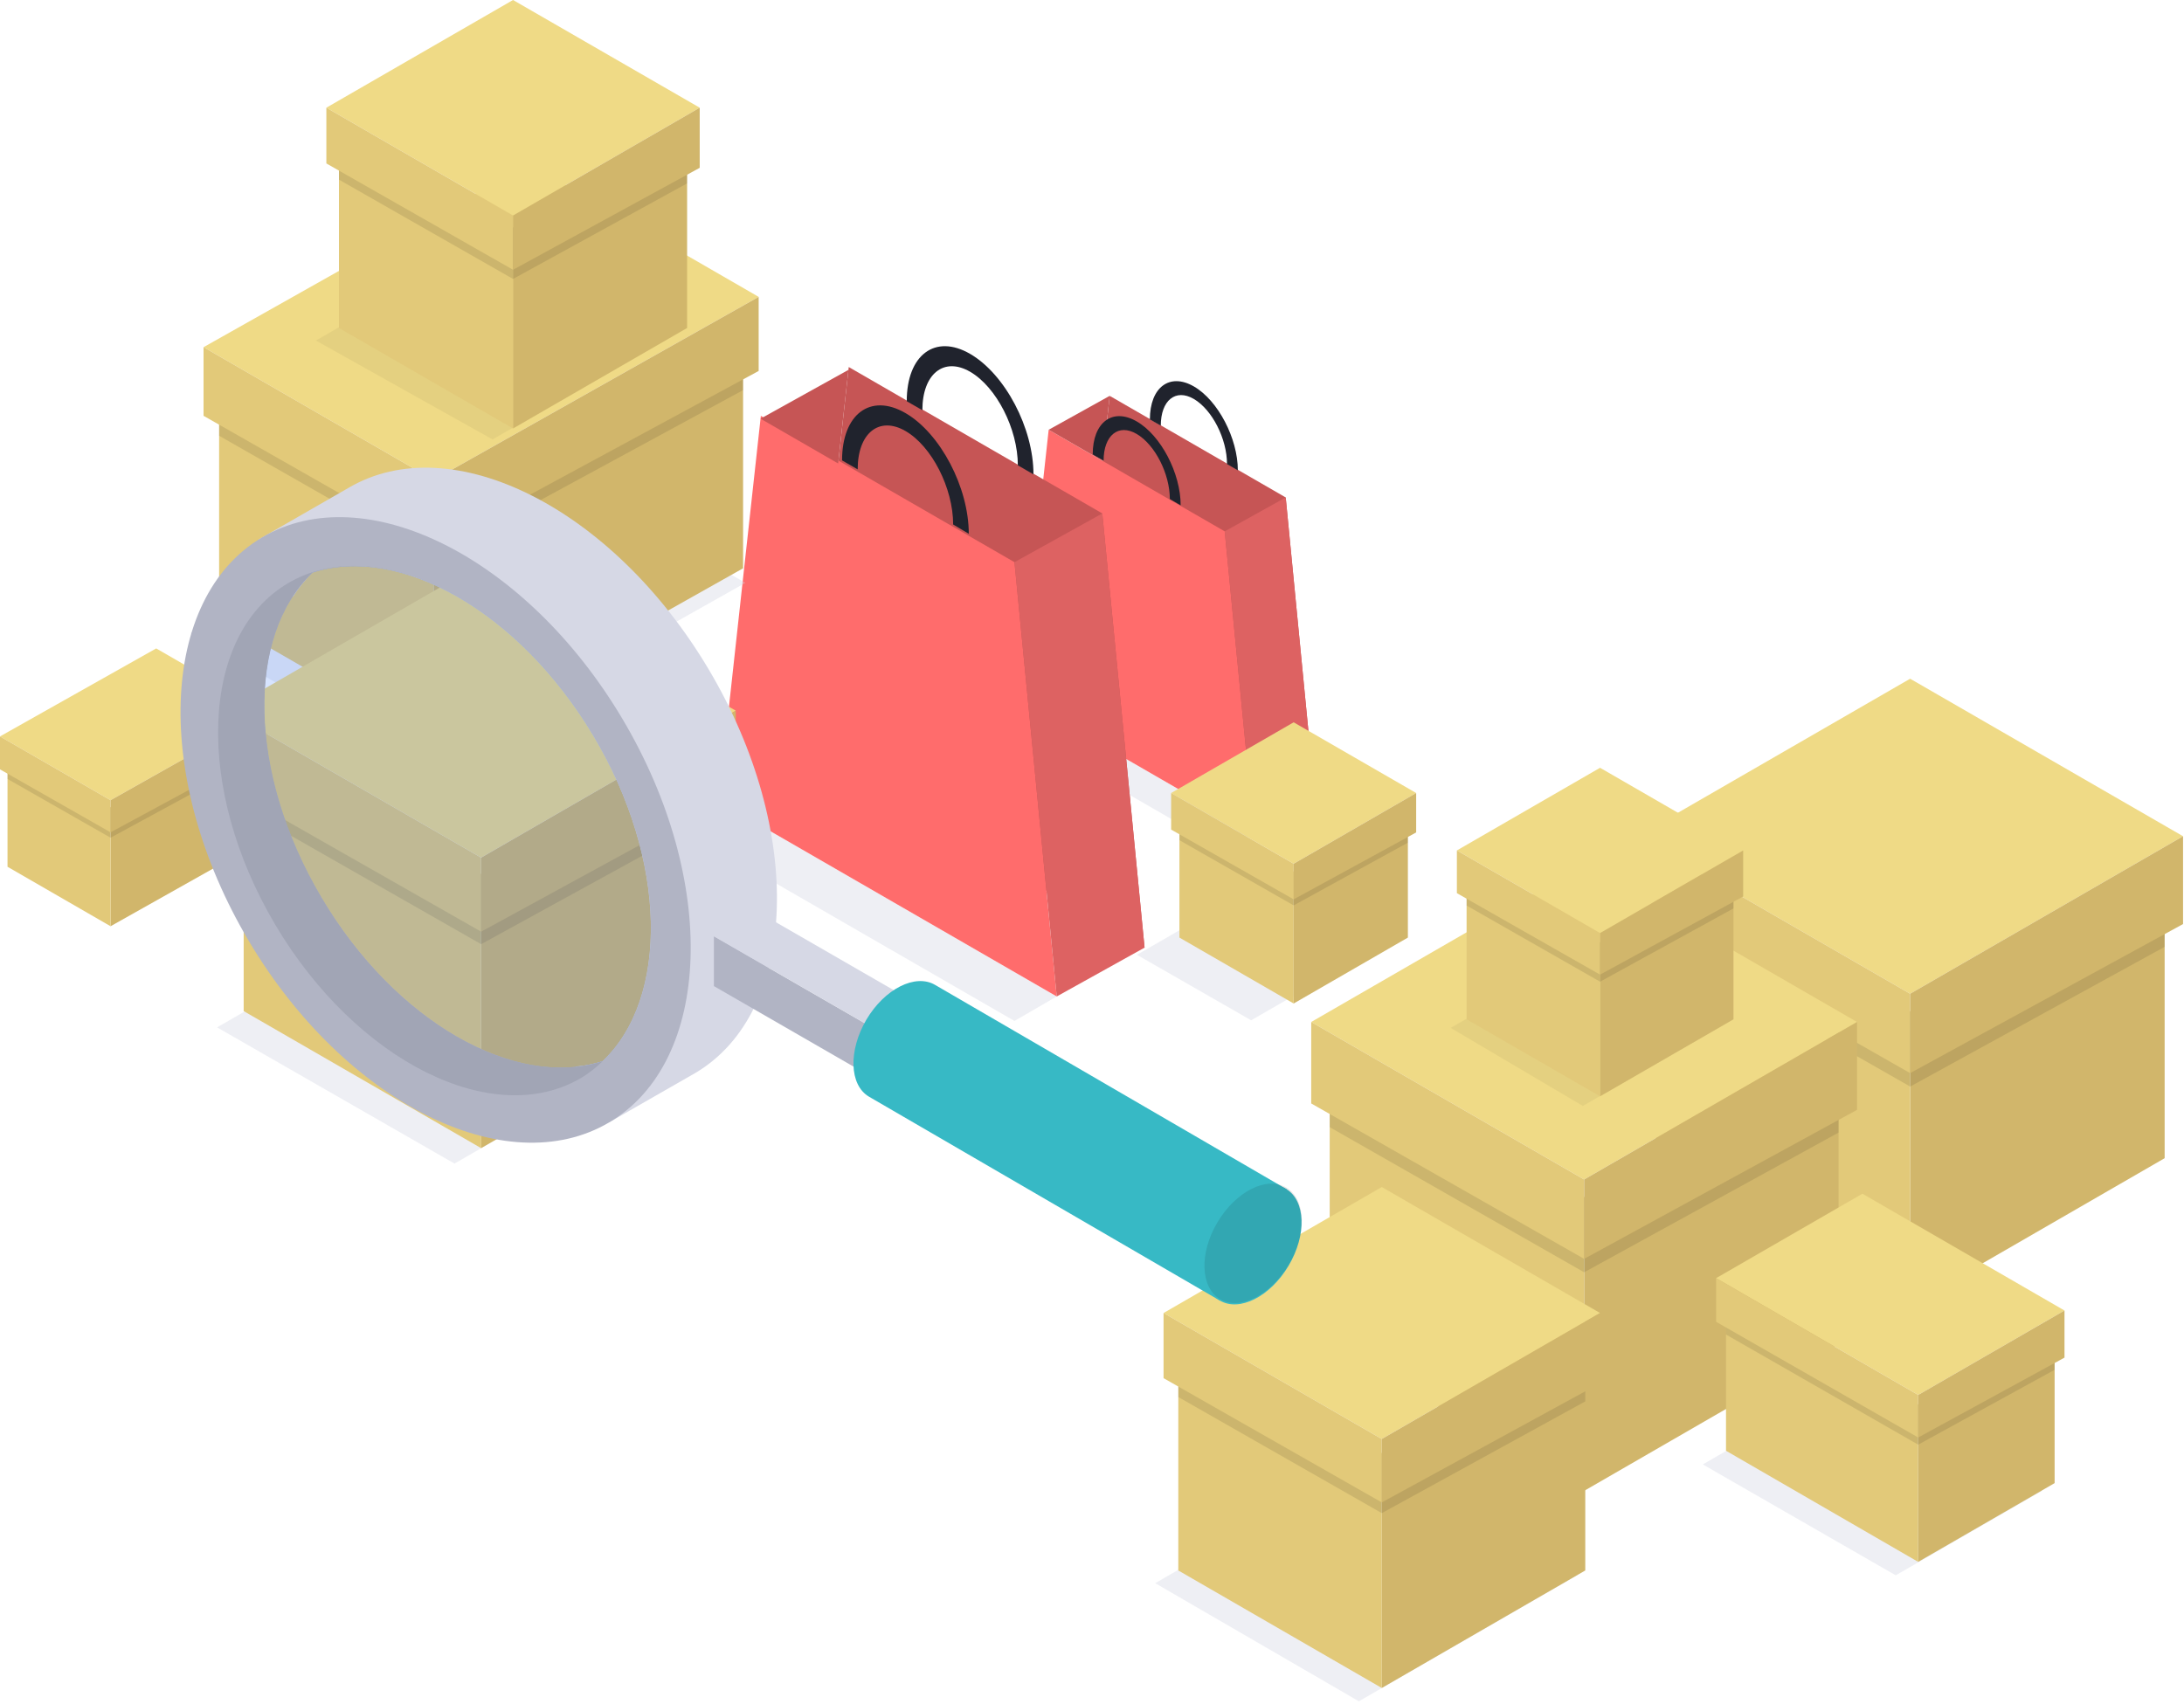 <svg width="369" height="288" viewBox="0 0 369 288" fill="none" xmlns="http://www.w3.org/2000/svg">
<path opacity="0.4" d="M206.92 143.617L167.43 120.817L172.38 117.947L211.88 140.737L206.92 143.617Z" fill="#D6D8E5"/>
<path d="M222.181 135.016L182.531 112.116L187.491 66.897L217.231 84.067L222.181 135.016Z" fill="#C65555"/>
<path d="M211.881 140.736L172.221 117.846L177.181 72.626L206.921 89.796L211.881 140.736Z" fill="#FF6C6C"/>
<path d="M211.88 140.736L222.18 135.016L217.23 84.066L206.92 89.796L211.88 140.736Z" fill="#DD6262"/>
<path d="M177.18 72.626L187.49 66.897L186.28 77.876L177.18 72.626Z" fill="#C65555"/>
<path d="M199.481 85.397L197.651 84.337C197.651 80.067 195.141 75.147 192.051 73.337C188.961 71.526 186.461 73.576 186.461 77.847L184.621 76.787C184.621 71.356 187.961 68.856 192.051 71.216C196.141 73.576 199.481 79.966 199.481 85.397Z" fill="#20232D"/>
<path d="M209.141 79.486L207.311 78.426C207.311 74.156 204.801 69.236 201.711 67.426C198.621 65.616 196.121 67.666 196.121 71.936L194.281 70.876C194.281 65.446 197.621 62.946 201.711 65.306C205.801 67.666 209.141 74.106 209.141 79.486Z" fill="#20232D"/>
<path opacity="0.4" d="M171.4 172.537L114.5 139.707L121.64 135.557L178.54 168.397L171.4 172.537Z" fill="#D6D8E5"/>
<path d="M193.38 160.146L136.26 127.166L143.4 62.026L186.24 86.766L193.38 160.146Z" fill="#C65555"/>
<path d="M178.54 168.396L121.41 135.416L128.55 70.276L171.4 95.006L178.54 168.396Z" fill="#FF6C6C"/>
<path d="M178.54 168.397L193.38 160.147L186.24 86.767L171.4 95.007L178.54 168.397Z" fill="#DD6262"/>
<path d="M128.5 70.756L143.35 62.506L141.61 78.326L128.5 70.756Z" fill="#C65555"/>
<path d="M174.611 80.166L171.971 78.636C171.971 72.486 168.351 65.396 163.911 62.826C159.471 60.256 155.841 63.176 155.841 69.326L153.201 67.806C153.201 59.966 158.011 56.376 163.911 59.806C169.811 63.236 174.611 72.326 174.611 80.166Z" fill="#20232D"/>
<path opacity="0.4" d="M211.39 172.426L192.09 161.356L213.81 148.816L233.11 159.896L211.39 172.426Z" fill="#D6D8E5"/>
<path d="M218.571 145.966L197.871 134.016L218.571 122.066L239.271 134.016L218.571 145.966Z" fill="#EFDA86"/>
<path d="M237.87 158.447L218.57 169.587V147.297L237.87 136.157V158.447Z" fill="#D1B66B"/>
<path d="M218.571 169.587L199.271 158.447V136.157L218.571 147.297V169.587Z" fill="#E2C979"/>
<path opacity="0.1" d="M199.271 136.157V141.987L218.571 153.007V147.327L199.271 136.157Z" fill="black"/>
<path opacity="0.1" d="M237.87 136.157V142.407L218.57 153.007V147.327L237.87 136.157Z" fill="black"/>
<path d="M197.871 134.017V140.197L218.571 151.987V145.967L197.871 134.017Z" fill="#E2C979"/>
<path d="M218.57 151.987L239.27 140.677V134.017L218.57 145.967V151.987Z" fill="#D1B66B"/>
<path d="M322.729 167.94L276.619 141.32L322.729 114.7L368.839 141.32L322.729 167.94Z" fill="#EFDA86"/>
<path d="M365.73 195.73L322.73 220.56V170.91L365.73 146.09V195.73Z" fill="#D1B66B"/>
<path d="M322.73 220.56L279.74 195.73V146.09L322.73 170.91V220.56Z" fill="#E2C979"/>
<path opacity="0.1" d="M279.74 146.09V159.08L322.73 183.62V170.97L279.74 146.09Z" fill="black"/>
<path opacity="0.1" d="M365.73 146.09V160.01L322.74 183.62L322.73 170.97L365.73 146.09Z" fill="black"/>
<path d="M276.619 141.32V155.09L322.729 181.35V167.94L276.619 141.32Z" fill="#E2C979"/>
<path d="M322.73 181.35L368.84 156.16V141.32L322.73 167.94V181.35Z" fill="#D1B66B"/>
<path d="M267.649 199.33L221.539 172.71L267.649 146.09L313.759 172.71L267.649 199.33Z" fill="#EFDA86"/>
<path d="M310.64 227.13L267.65 251.95V202.31L310.64 177.49V227.13Z" fill="#D1B66B"/>
<path d="M267.65 251.95L224.66 227.13V177.49L267.65 202.31V251.95Z" fill="#E2C979"/>
<path opacity="0.1" d="M224.66 177.49V190.48L267.65 215.01V202.36L224.66 177.49Z" fill="black"/>
<path opacity="0.1" d="M310.64 177.49V191.4L267.65 215.01V202.36L310.64 177.49Z" fill="black"/>
<path d="M221.539 172.71V186.48L267.649 212.74V199.33L221.539 172.71Z" fill="#E2C979"/>
<path d="M267.65 212.74L313.76 187.56V172.71L267.65 199.33V212.74Z" fill="#D1B66B"/>
<path opacity="0.05" d="M267.439 186.9L245.109 173.71L269.289 159.75L291.619 172.94L267.439 186.9Z" fill="black"/>
<path d="M270.34 157.68L246.15 143.72L270.34 129.75L294.52 143.72L270.34 157.68Z" fill="#EFDA86"/>
<path d="M292.88 172.26L270.34 185.27V159.24L292.88 146.22V172.26Z" fill="#D1B66B"/>
<path d="M270.339 185.27L247.789 172.26V146.22L270.339 159.24V185.27Z" fill="#E2C979"/>
<path opacity="0.1" d="M247.789 146.22V153.03L270.339 165.9V159.26L247.789 146.22Z" fill="black"/>
<path opacity="0.1" d="M292.88 146.22V153.52L270.34 165.9V159.26L292.88 146.22Z" fill="black"/>
<path d="M246.15 143.72V150.94L270.34 164.71V157.68L246.15 143.72Z" fill="#E2C979"/>
<path d="M270.34 164.71L294.52 151.5V143.72L270.34 157.68V164.71Z" fill="#D1B66B"/>
<path opacity="0.4" d="M229.59 287.51L195.18 267.55L232.05 246.26L266.46 266.22L229.59 287.51Z" fill="#D6D8E5"/>
<path d="M233.46 243.18L196.59 221.89L233.46 200.6L270.34 221.89L233.46 243.18Z" fill="#EFDA86"/>
<path d="M267.841 265.4L233.461 285.26V245.56L267.841 225.7V265.4Z" fill="#D1B66B"/>
<path d="M233.46 285.26L199.08 265.4V225.7L233.46 245.56V285.26Z" fill="#E2C979"/>
<path opacity="0.1" d="M199.08 225.7V236.09L233.46 255.71V245.6L199.08 225.7Z" fill="black"/>
<path opacity="0.1" d="M267.841 225.7V236.83L233.461 255.71V245.6L267.841 225.7Z" fill="black"/>
<path d="M196.59 221.89V232.9L233.46 253.9V243.18L196.59 221.89Z" fill="#E2C979"/>
<path d="M233.461 253.9L270.341 233.76V221.89L233.461 243.18V253.9Z" fill="#D1B66B"/>
<path opacity="0.4" d="M320.299 266.22L287.699 247.48L312.419 233.2L345.009 251.95L320.299 266.22Z" fill="#D6D8E5"/>
<path d="M324.089 235.74L289.949 216L314.669 201.73L348.809 221.47L324.089 235.74Z" fill="#EFDA86"/>
<path d="M347.14 250.64L324.09 263.95V237.33L347.14 224.03V250.64Z" fill="#D1B66B"/>
<path d="M324.089 263.95L291.619 245.17V218.56L324.089 237.33V263.95Z" fill="#E2C979"/>
<path opacity="0.1" d="M291.619 218.56V225.53L324.089 244.14V237.36L291.619 218.56Z" fill="black"/>
<path opacity="0.1" d="M347.14 224.03V231.49L324.09 244.14V237.36L347.14 224.03Z" fill="black"/>
<path d="M289.949 216V223.38L324.089 242.93V235.74L289.949 216Z" fill="#E2C979"/>
<path d="M324.09 242.93L348.81 229.43V221.47L324.09 235.74V242.93Z" fill="#D1B66B"/>
<path opacity="0.4" d="M71.011 129.44L32.141 107L87.061 76.06L125.931 98.5L71.011 129.44Z" fill="#D6D8E5"/>
<path d="M73.261 81.11L34.391 58.67L89.311 27.73L128.181 50.17L73.261 81.11Z" fill="#EFDA86"/>
<path d="M125.55 96.04L73.26 125.46V83.61L125.55 54.19V96.04Z" fill="#D1B66B"/>
<path d="M73.26 125.46L37.02 104.54V62.69L73.26 83.61V125.46Z" fill="#E2C979"/>
<path opacity="0.1" d="M37.02 62.69V73.64L73.26 94.32V83.66L37.02 62.69Z" fill="black"/>
<path opacity="0.1" d="M125.55 54.19V65.93L73.26 94.32V83.66L125.55 54.19Z" fill="black"/>
<path d="M34.391 58.67V70.27L73.261 92.41V81.11L34.391 58.67Z" fill="#E2C979"/>
<path d="M73.26 92.41L128.18 62.69V50.17L73.26 81.11V92.41Z" fill="#D1B66B"/>
<path d="M18.68 135.23L0 124.45L26.39 109.58L45.06 120.36L18.68 135.23Z" fill="#EFDA86"/>
<path d="M43.8 142.4L18.68 156.53V136.43L43.8 122.3V142.4Z" fill="#D1B66B"/>
<path d="M18.68 156.53L1.27 146.48V126.38L18.68 136.43V156.53Z" fill="#E2C979"/>
<path opacity="0.1" d="M1.27 126.38V131.64L18.68 141.57V136.45L1.27 126.38Z" fill="black"/>
<path opacity="0.1" d="M43.8 122.3V127.93L18.68 141.57V136.45L43.8 122.3Z" fill="black"/>
<path d="M0 124.45V130.02L18.68 140.66V135.23L0 124.45Z" fill="#E2C979"/>
<path d="M18.68 140.66L45.06 126.38V120.36L18.68 135.23V140.66Z" fill="#D1B66B"/>
<path d="M86.681 36.42L55.141 18.2L86.681 0L118.221 18.2L86.681 36.42Z" fill="#EFDA86"/>
<path opacity="0.05" d="M83.221 74.26L53.381 57.55L84.931 39.34L114.761 56.05L83.221 74.26Z" fill="black"/>
<path d="M116.09 55.43L86.68 72.41V38.45L116.09 21.47V55.43Z" fill="#D1B66B"/>
<path d="M86.68 72.41L57.27 55.43V21.47L86.68 38.45V72.41Z" fill="#E2C979"/>
<path opacity="0.1" d="M57.27 21.47V30.36L86.68 47.14V38.48L57.27 21.47Z" fill="black"/>
<path opacity="0.1" d="M116.09 21.47V30.99L86.68 47.14V38.48L116.09 21.47Z" fill="black"/>
<path d="M55.141 18.2V27.62L86.681 45.59V36.42L55.141 18.2Z" fill="#E2C979"/>
<path d="M86.68 45.59L118.22 28.36V18.2L86.68 36.42V45.59Z" fill="#D1B66B"/>
<path opacity="0.4" d="M76.79 196.64L36.68 173.62L79.7 148.78L119.81 171.81L76.79 196.64Z" fill="#D6D8E5"/>
<path d="M81.29 144.94L38.26 120.1L81.29 95.26L124.31 120.1L81.29 144.94Z" fill="#EFDA86"/>
<path d="M121.399 170.87L81.289 194.03V147.71L121.399 124.55V170.87Z" fill="#D1B66B"/>
<path d="M81.29 194.03L41.17 170.87V124.55L81.29 147.71V194.03Z" fill="#E2C979"/>
<path opacity="0.1" d="M41.17 124.55V136.67L81.29 159.56V147.76L41.17 124.55Z" fill="black"/>
<path opacity="0.1" d="M121.399 124.55V137.54L81.289 159.56V147.76L121.399 124.55Z" fill="black"/>
<path d="M38.26 120.1V132.94L81.29 157.45V144.94L38.26 120.1Z" fill="#E2C979"/>
<path d="M81.289 157.45L124.309 133.95V120.1L81.289 144.94V157.45Z" fill="#D1B66B"/>
<path d="M119.759 113.156C103.559 85.856 76.29 72.156 58.849 82.466L43.69 91.175L49.499 100.846C50.434 99.357 51.542 97.984 52.8 96.755C67.54 91.975 87.799 103.386 100.299 124.396C112.799 145.406 113.059 168.686 101.809 179.336C100.33 179.801 98.804 180.107 97.26 180.246L102.929 189.666L117.499 181.316C134.939 170.966 135.949 140.446 119.759 113.156Z" fill="#D6D8E5"/>
<path d="M105.18 121.515C88.98 94.215 61.71 80.515 44.27 90.825C26.83 101.135 25.82 131.695 42.02 158.995C58.22 186.295 85.49 199.995 102.93 189.675C120.37 179.355 121.38 148.795 105.18 121.515ZM101.81 179.345C87.06 184.125 66.81 172.715 54.31 151.695C41.81 130.675 41.55 107.415 52.8 96.765C67.54 91.985 87.8 103.395 100.3 124.405C112.8 145.415 113.06 168.685 101.81 179.335V179.345Z" fill="#B1B4C4"/>
<path d="M54.331 151.685C41.861 130.685 41.571 107.405 52.821 96.755C59.251 94.665 66.74 95.665 74.171 99.195C65.05 94.855 55.861 94.285 48.63 98.575C33.781 107.385 32.84 133.245 46.531 156.315C60.221 179.385 83.371 190.955 98.221 182.145C99.526 181.348 100.737 180.406 101.83 179.335C87.061 184.115 66.781 172.705 54.331 151.685Z" fill="#A1A5B5"/>
<path opacity="0.2" d="M100.329 124.395C87.859 103.395 67.569 91.975 52.829 96.755C41.579 107.405 41.829 130.675 54.339 151.685C66.849 172.695 87.089 184.115 101.839 179.335C113.059 168.685 112.769 145.415 100.329 124.395Z" fill="#3A7CFF"/>
<path d="M120.619 158.226L153.309 177.076V185.496L120.619 166.646V158.226Z" fill="#B1B4C4"/>
<path d="M127.909 154.016L160.599 172.866L153.309 177.076L120.619 158.226L127.909 154.016Z" fill="#D6D8E5"/>
<path d="M146.38 172.316C149.47 167.096 154.68 164.476 158.01 166.456L217.39 200.976L206.08 219.776L146.81 185.326C143.48 183.346 143.33 177.516 146.38 172.316Z" fill="#37B9C5"/>
<path d="M217.709 213.916C214.609 219.126 209.409 221.756 206.079 219.776C202.749 217.796 202.549 211.976 205.649 206.776C208.749 201.576 213.949 198.936 217.279 200.916C220.609 202.896 220.799 208.706 217.709 213.916Z" fill="#37B9C5"/>
<path opacity="0.1" d="M217.762 213.692C214.662 218.902 209.462 221.532 206.132 219.552C202.802 217.573 202.602 211.753 205.702 206.553C208.802 201.353 214.002 198.712 217.332 200.692C220.662 202.672 220.852 208.482 217.762 213.692Z" fill="black"/>
<path d="M163.681 90.205L161.041 88.635C161.041 82.485 157.421 75.395 152.981 72.835C148.541 70.275 144.911 73.175 144.911 79.325L142.271 77.805C142.271 69.975 147.071 66.375 152.981 69.805C158.891 73.235 163.681 82.375 163.681 90.205Z" fill="#20232D"/>
</svg>
